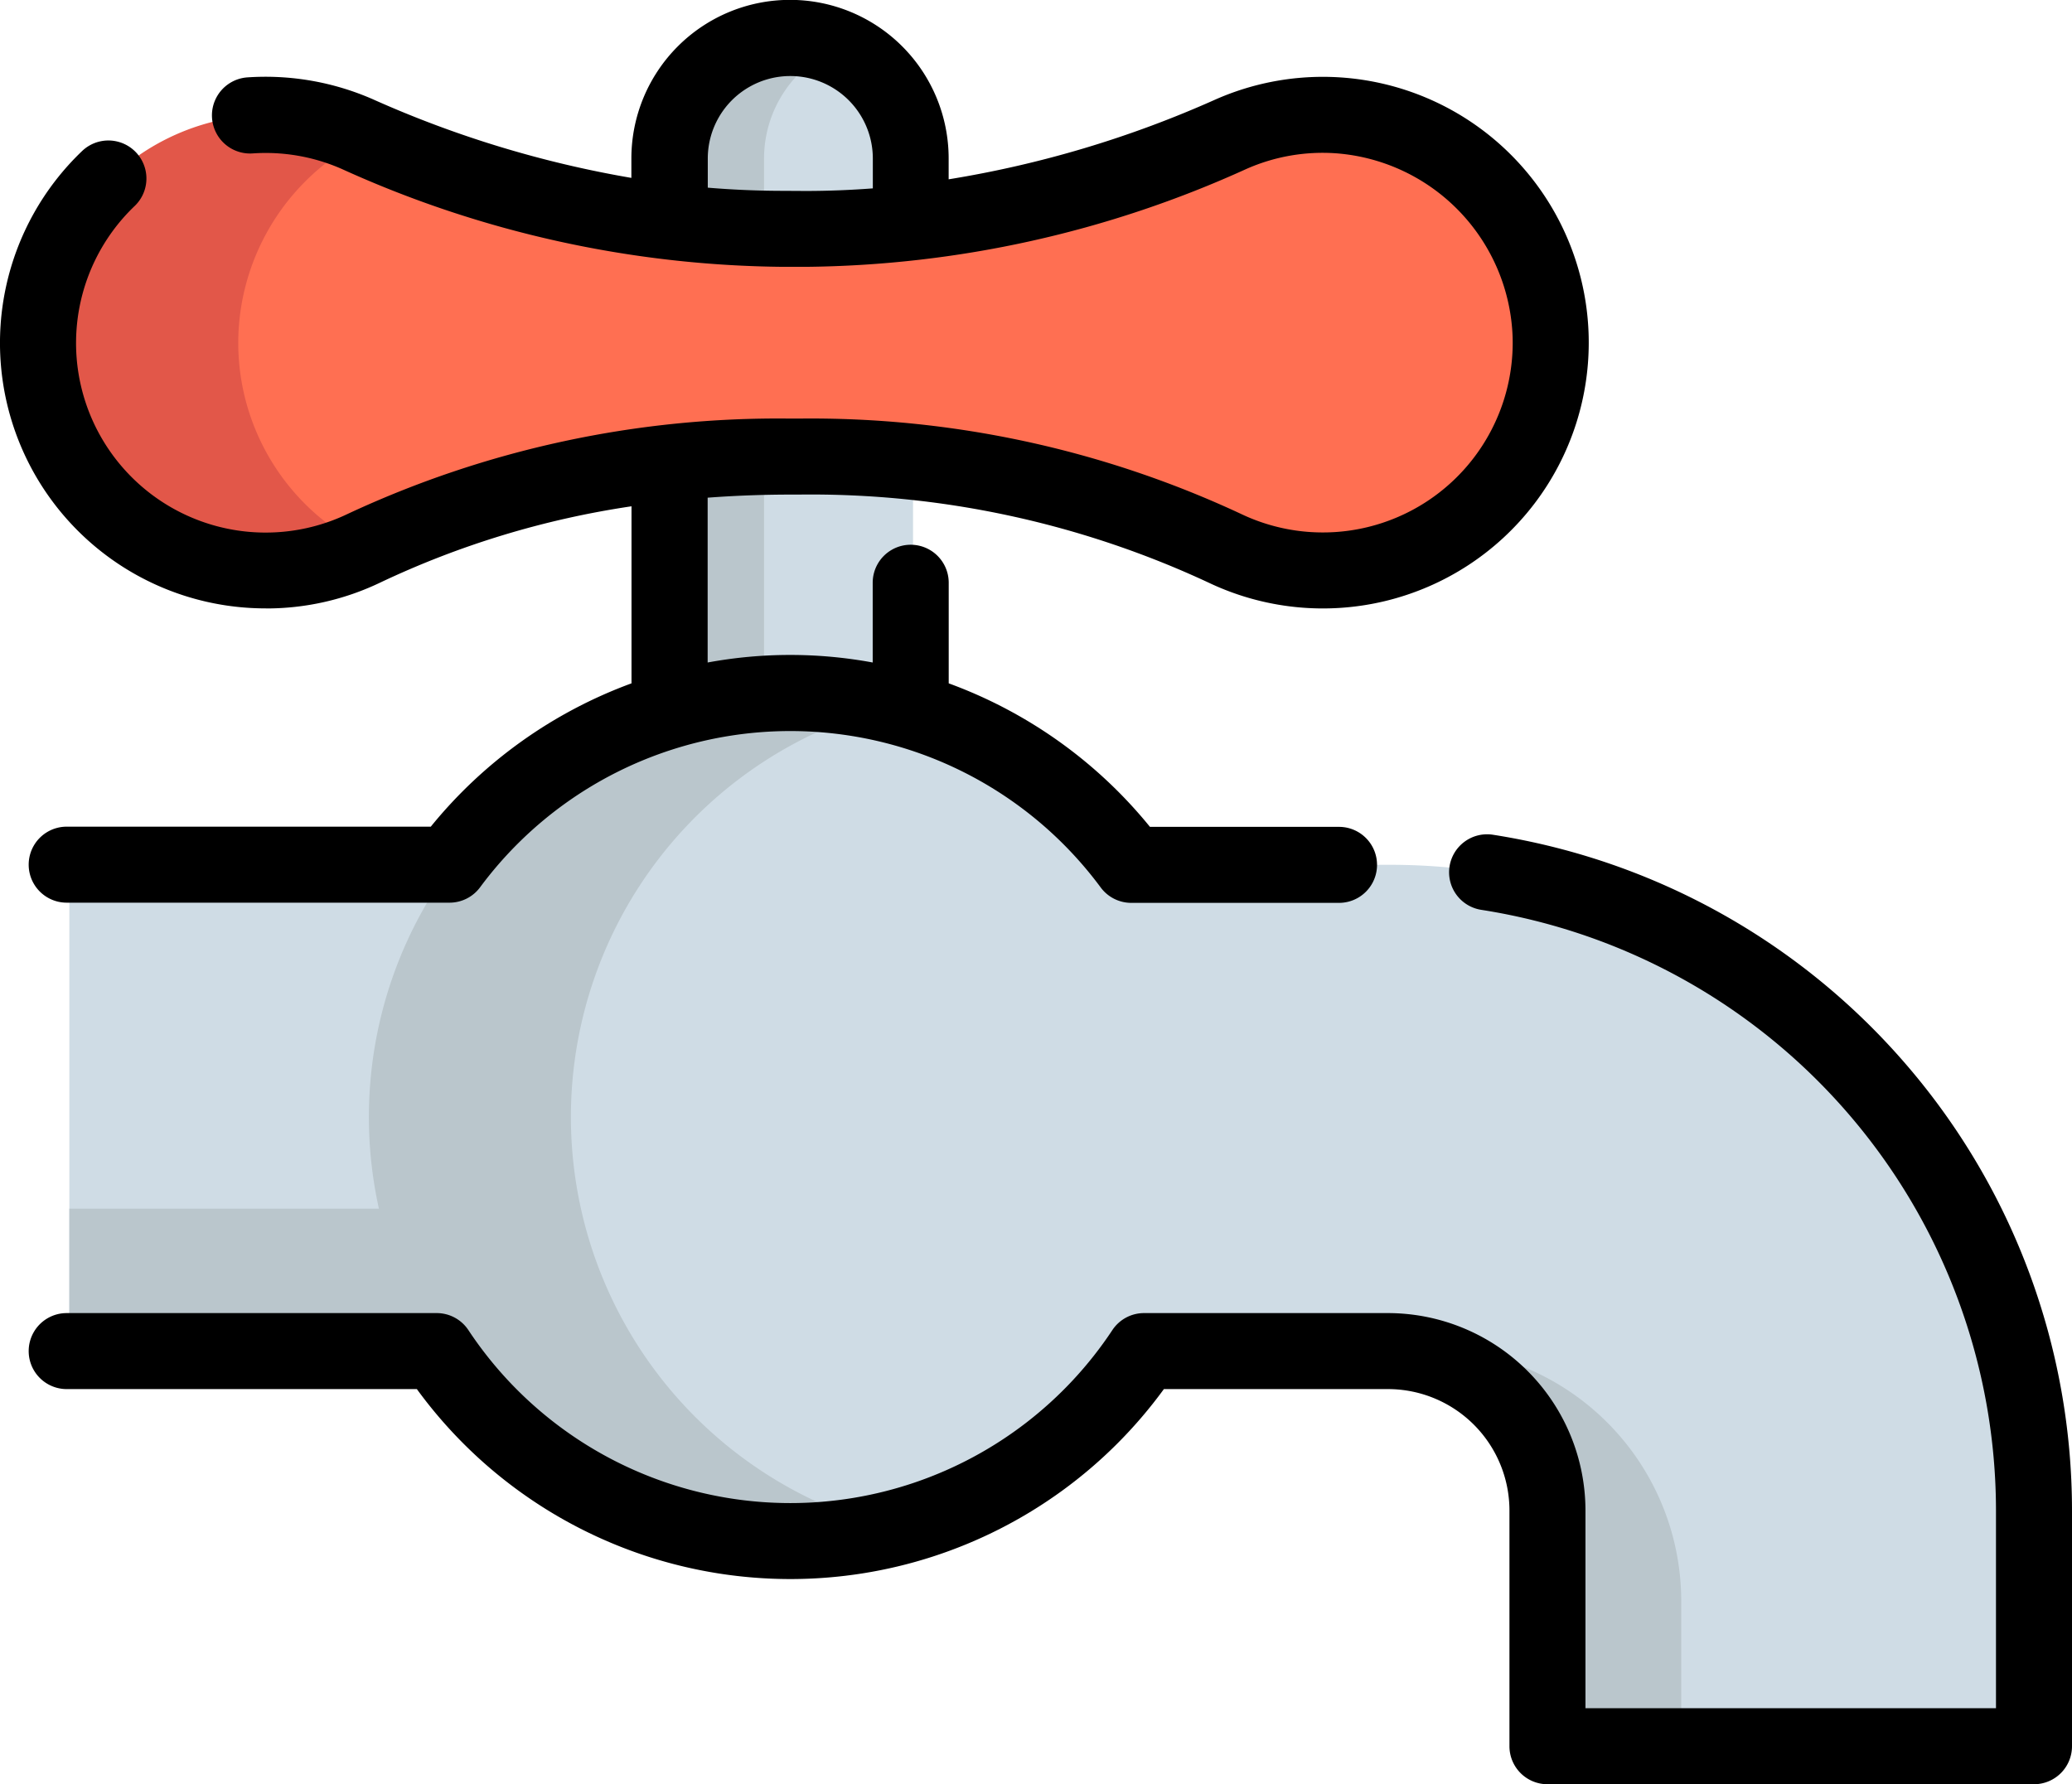 <svg xmlns="http://www.w3.org/2000/svg" width="32" height="27.564" viewBox="0 0 32 27.564"><defs><style>.a{fill:#cfdce5;}.b{fill:#bac6cc;}.c{fill:#ff6f52;}.d{fill:#e25749;}</style></defs><g transform="translate(0 -35.49)"><g transform="translate(1.071 36.077)"><path class="a" d="M47.521,219.4v3.642H40.007V219.4a2.465,2.465,0,0,0-2.462-2.462H33.776a6.55,6.55,0,0,1-10.924,0H17.138v-7.514h5.911a6.55,6.55,0,0,1,10.53,0h3.965A9.988,9.988,0,0,1,47.521,219.4Z" transform="translate(-17.138 -196.652)"/><path class="a" d="M166.1,47.724v-.98a1.862,1.862,0,0,1,1.862-1.862h0a1.862,1.862,0,0,1,1.862,1.862V55.21l-3.723,0V47.724Z" transform="translate(-156.794 -44.882)"/></g><g transform="translate(1.071 36.077)"><path class="b" d="M348.13,372.645v2.241h-2.025v-3.642a2.465,2.465,0,0,0-2.462-2.462A3.906,3.906,0,0,1,348.13,372.645Z" transform="translate(-323.236 -348.497)"/><path class="b" d="M24.88,213.326a6.552,6.552,0,0,1,4.991-6.362,6.55,6.55,0,0,0-7.956,7.777H17.134v2.2h5.715a6.55,6.55,0,0,0,7.022,2.746A6.552,6.552,0,0,1,24.88,213.326Z" transform="translate(-17.134 -196.657)"/><path class="b" d="M167.524,55.206V46.743a1.862,1.862,0,0,1,1.152-1.722,1.862,1.862,0,0,0-2.571,1.722v8.463l3.723,0h0Z" transform="translate(-156.795 -44.881)"/></g><path class="c" d="M30.132,63.907a3.515,3.515,0,0,0-1.66.29A16.28,16.28,0,0,1,21.9,65.658h-.343A16.281,16.281,0,0,1,14.986,64.2a3.518,3.518,0,1,0,.1,6.4,15.226,15.226,0,0,1,6.578-1.417h.14a15.226,15.226,0,0,1,6.578,1.417,3.519,3.519,0,1,0,1.755-6.687Z" transform="translate(-9.42 -26.633)"/><path class="d" d="M13.1,67.316a3.518,3.518,0,0,0,1.99,3.271l-.012.006a3.519,3.519,0,1,1-.1-6.4l.113.049A3.54,3.54,0,0,0,13.1,67.316Z" transform="translate(-9.419 -26.632)"/><path d="M36.072,245.263a10.574,10.574,0,0,0-6.363-3.536.587.587,0,1,0-.18,1.16,9.4,9.4,0,0,1,7.941,9.277v3.055H31.13v-3.055a3.053,3.053,0,0,0-3.049-3.049H24.312a.587.587,0,0,0-.489.263,5.963,5.963,0,0,1-9.945,0,.587.587,0,0,0-.489-.263H7.674a.587.587,0,1,0,0,1.174h5.408a7.137,7.137,0,0,0,11.537,0h3.462a1.877,1.877,0,0,1,1.875,1.875v3.642a.587.587,0,0,0,.587.587h7.514a.587.587,0,0,0,.587-.587v-3.642A10.555,10.555,0,0,0,36.072,245.263Z" transform="translate(-6.644 -193.341)"/><path d="M4.105,44.889a4.065,4.065,0,0,0,1.768-.4,13.759,13.759,0,0,1,3.88-1.178v2.735a7.178,7.178,0,0,0-3.1,2.214H1.03a.587.587,0,0,0,0,1.174H6.942a.587.587,0,0,0,.472-.237A5.963,5.963,0,0,1,17,49.2a.587.587,0,0,0,.472.237h3.208a.587.587,0,0,0,0-1.174h-2.92a7.178,7.178,0,0,0-3.108-2.217V44.492a.587.587,0,0,0-1.174,0v1.232a7.013,7.013,0,0,0-2.549,0V43.178q.625-.047,1.27-.048h.14a14.534,14.534,0,0,1,6.324,1.359,4.106,4.106,0,0,0,5.872-3.822,4.106,4.106,0,0,0-5.761-3.641,16.577,16.577,0,0,1-4.123,1.234v-.322a2.449,2.449,0,1,0-4.9,0v.3a16.636,16.636,0,0,1-3.991-1.214,4.13,4.13,0,0,0-1.936-.339A.587.587,0,1,0,3.9,37.86a2.913,2.913,0,0,1,1.383.242A16.813,16.813,0,0,0,12.1,39.612h.343A16.813,16.813,0,0,0,19.249,38.1a2.909,2.909,0,0,1,1.383-.242A2.95,2.95,0,0,1,23.361,40.7a2.932,2.932,0,0,1-4.192,2.73,15.7,15.7,0,0,0-6.831-1.474H12.2A15.7,15.7,0,0,0,5.367,43.43a2.928,2.928,0,0,1-3.286-4.759.587.587,0,0,0-.814-.847,4.1,4.1,0,0,0,2.838,7.064ZM12.1,38.438q-.582,0-1.169-.049v-.45a1.274,1.274,0,0,1,2.549,0V38.4c-.347.026-.693.04-1.037.04Z"/></g></svg>